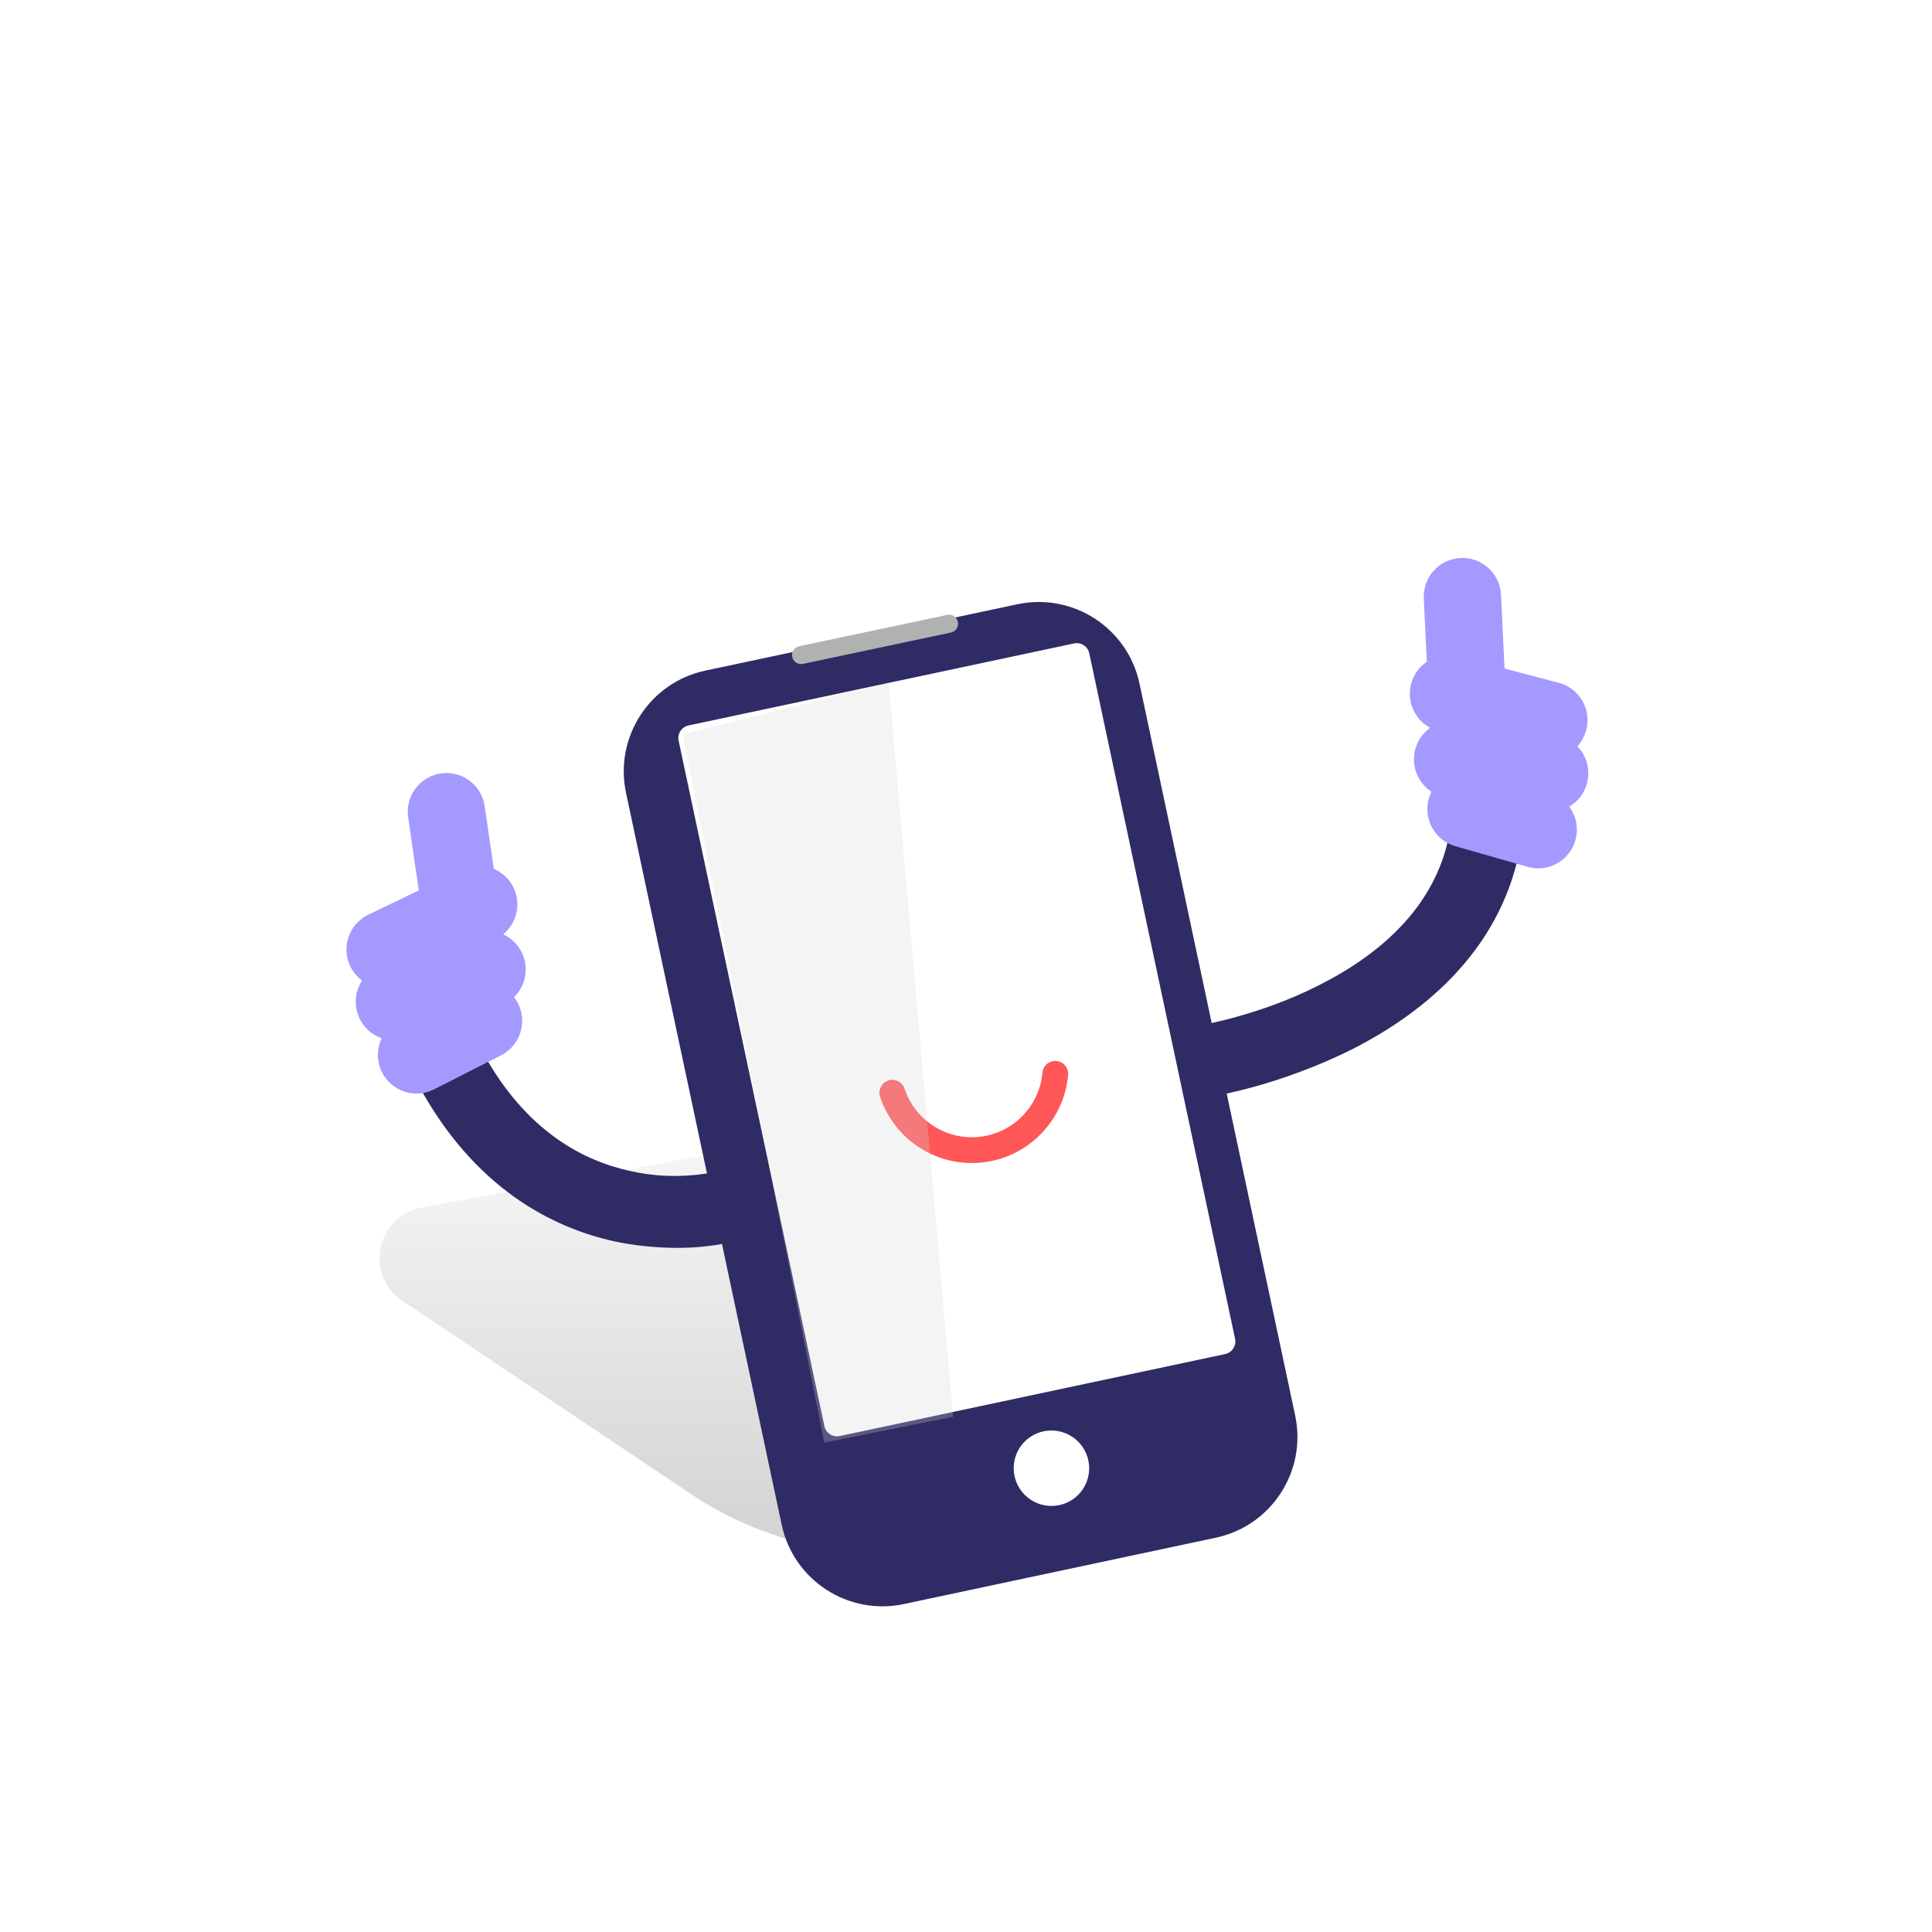 <svg width="150" height="150" viewBox="0 0 150 150" version="1.1" xmlns="http://www.w3.org/2000/svg" xmlns:xlink="http://www.w3.org/1999/xlink">
<title>Mascot_003</title>
<desc>Created using Figma</desc>
<g id="Canvas" transform="translate(-1124 -5312)">
<clipPath id="clip-0" clip-rule="evenodd">
<path d="M 1124 5312L 1274 5312L 1274 5462L 1124 5462L 1124 5312Z" fill="#FFFFFF"/>
</clipPath>
<g id="Mascot_003" clip-path="url(#clip-0)">
<path d="M 1124 5312L 1274 5312L 1274 5462L 1124 5462L 1124 5312Z" fill="#FFFFFF"/>
<g id="mascot_arm_right copy">
<g id="Path 2">
<use xlink:href="#path0_stroke" transform="matrix(0.731 -0.682 0.682 0.731 1217.72 5394.35)" fill="#2F2B64"/>
</g>
<g id="Group 5">
<g id="Line">
<use xlink:href="#path1_stroke" transform="matrix(-0.966 0.259 0.259 0.966 1243.22 5364.05)" fill="#A499FF"/>
</g>
<g id="Line Copy">
<use xlink:href="#path2_stroke" transform="matrix(-0.966 0.259 0.259 0.966 1243.54 5369.14)" fill="#A499FF"/>
</g>
<g id="Line Copy">
<use xlink:href="#path3_stroke" transform="matrix(-0.966 0.259 0.259 0.966 1237.54 5358.32)" fill="#A499FF"/>
</g>
<g id="Line Copy 2">
<use xlink:href="#path4_stroke" transform="matrix(-0.966 0.259 0.259 0.966 1242.65 5373.52)" fill="#A499FF"/>
</g>
</g>
</g>
<g id="Group">
<g id="Rectangle 4" opacity="0.178">
<use xlink:href="#path5_fill" transform="translate(1153.37 5400.05)" fill="url(#paint5_linear)"/>
</g>
<g id="Group 2">
<g id="Rectangle 5 Copy" filter="url(#filter0_i)">
<use xlink:href="#path6_fill" transform="matrix(0.978 -0.208 0.208 0.978 1170.94 5362.73)" fill="#2F2B64"/>
</g>
<g id="Line Copy 8">
<use xlink:href="#path7_stroke" transform="matrix(0.545 -0.839 0.839 0.545 1185.81 5362.94)" fill="#B0B1B1"/>
</g>
<g id="Rectangle 6 Copy">
<use xlink:href="#path8_fill" transform="matrix(0.978 -0.208 0.208 0.978 1176.48 5368.53)" fill="#FFFFFF"/>
</g>
<g id="Oval 7 Copy">
<use xlink:href="#path9_fill" transform="matrix(0.545 -0.839 0.839 0.545 1201.58 5426.85)" fill="#FFFFFF"/>
</g>
</g>
<g id="mascot_mouth_happy">
<g id="Oval">
<use xlink:href="#path10_stroke" transform="matrix(0.993 -0.122 0.122 0.993 1193.28 5396.84)" fill="#FF5657"/>
</g>
</g>
<g id="Page 1">
<g id="Group 3">
<mask id="mask0_outline" mask-type="alpha">
<g id="Clip 2">
<use xlink:href="#path11_fill" transform="matrix(0.974 -0.225 0.225 0.974 1187.35 5383.87)" fill="#FFFFFF"/>
</g>
</mask>
<g id="Fill 1" mask="url(#mask0_outline)">
<use xlink:href="#path12_fill" transform="matrix(0.974 -0.225 0.225 0.974 1187.35 5383.87)" fill="#2F2564"/>
</g>
</g>
<g id="Group 3">
<mask id="mask1_outline" mask-type="alpha">
<g id="Clip 2">
<use xlink:href="#path11_fill" transform="matrix(0.974 -0.225 0.225 0.974 1201.03 5381.03)" fill="#FFFFFF"/>
</g>
</mask>
<g id="Fill 1" mask="url(#mask1_outline)">
<use xlink:href="#path12_fill" transform="matrix(0.974 -0.225 0.225 0.974 1201.03 5381.03)" fill="#2F2564"/>
</g>
</g>
</g>
<g id="Path 8">
<use xlink:href="#path13_fill" transform="translate(1177 5365)" fill="#D8D8D8" fill-opacity="0.27" style="mix-blend-mode:multiply"/>
</g>
</g>
<g id="mascot_arm_left">
<g id="Group 4">
<g id="Path 2">
<use xlink:href="#path14_stroke" transform="matrix(0.731 -0.682 0.682 0.731 1158.27 5395.68)" fill="#2F2B64"/>
</g>
</g>
<g id="Group 5">
<g id="Line">
<use xlink:href="#path1_stroke" transform="matrix(0.998 0.07 -0.07 0.998 1154.18 5381.73)" fill="#A499FF"/>
</g>
<g id="Line Copy">
<use xlink:href="#path2_stroke" transform="matrix(0.998 0.07 -0.07 0.998 1154.83 5386.78)" fill="#A499FF"/>
</g>
<g id="Line Copy">
<use xlink:href="#path3_stroke" transform="matrix(0.998 0.07 -0.07 0.998 1158.66 5375.02)" fill="#A499FF"/>
</g>
<g id="Line Copy 2">
<use xlink:href="#path4_stroke" transform="matrix(0.998 0.07 -0.07 0.998 1156.55 5390.91)" fill="#A499FF"/>
</g>
</g>
</g>
</g>
</g>
<defs>
<filter id="filter0_i" filterUnits="userSpaceOnUse" x="1169" y="5355" width="59" height="82" color-interpolation-filters="sRGB">
<feFlood flood-opacity="0" result="BackgroundImageFix"/>
<feBlend mode="normal" in="SourceGraphic" in2="BackgroundImageFix" result="shape"/>
<feColorMatrix in="SourceAlpha" type="matrix" values="0 0 0 0 0 0 0 0 0 0 0 0 0 0 0 0 0 0 255 0" result="hardAlpha"/>
<feOffset dx="0" dy="3"/>
<feGaussianBlur stdDeviation="1.5"/>
<feComposite in2="hardAlpha" operator="arithmetic" k2="-1" k3="1"/>
<feColorMatrix type="matrix" values="0 0 0 0 0 0 0 0 0 0 0 0 0 0 0 0 0 0 0.065 0"/>
<feBlend mode="normal" in2="shape" result="effect1_innerShadow"/>
</filter>
<linearGradient id="paint5_linear" x1="0" y1="0" x2="1" y2="0" gradientUnits="userSpaceOnUse" gradientTransform="matrix(-0.013 39.404 -80.714 -0.006 49.666 -6.88)">
<stop offset="0" stop-color="#FFFFFF"/>
<stop offset="0.637" stop-color="#5D5D5D"/>
<stop offset="0.637" stop-color="#5D5D5D"/>
<stop offset="1"/>
</linearGradient>
<path id="path0_stroke" d="M 1.559 -2.326C 0.275 -3.187 -1.464 -2.844 -2.326 -1.559C -3.187 -0.275 -2.844 1.464 -1.559 2.326L 1.559 -2.326ZM 29.752 3.957C 30.959 2.99 31.152 1.227 30.184 0.021C 29.216 -1.185 27.454 -1.378 26.248 -0.41L 29.752 3.957ZM 0 0C -1.559 2.326 -1.558 2.326 -1.558 2.327C -1.557 2.327 -1.556 2.328 -1.555 2.328C -1.554 2.329 -1.552 2.331 -1.55 2.332C -1.547 2.334 -1.54 2.338 -1.534 2.342C -1.524 2.349 -1.505 2.361 -1.485 2.375C -1.449 2.398 -1.388 2.438 -1.316 2.483C -1.183 2.568 -0.969 2.702 -0.711 2.857C -0.215 3.154 0.551 3.593 1.467 4.067C 3.257 4.991 5.928 6.188 8.897 7.051C 14.821 8.758 22.941 9.424 29.752 3.957L 26.248 -0.41C 21.517 3.386 15.637 3.165 10.447 1.67C 7.859 0.931 5.693 -0.052 4.037 -0.908C 3.23 -1.324 2.62 -1.675 2.171 -1.945C 1.956 -2.073 1.805 -2.168 1.692 -2.24C 1.64 -2.273 1.607 -2.294 1.58 -2.312C 1.569 -2.319 1.564 -2.323 1.558 -2.326C 1.556 -2.328 1.555 -2.329 1.556 -2.328C 1.556 -2.328 1.557 -2.327 1.557 -2.327C 1.557 -2.327 1.558 -2.327 1.558 -2.327C 1.559 -2.326 1.559 -2.326 0 0Z"/>
<path id="path1_stroke" d="M 8.488 2.605C 9.927 1.783 10.427 -0.05 9.605 -1.488C 8.783 -2.927 6.95 -3.427 5.512 -2.605L 8.488 2.605ZM -1.488 1.395C -2.927 2.217 -3.427 4.05 -2.605 5.488C -1.783 6.927 0.05 7.427 1.488 6.605L -1.488 1.395ZM 5.512 -2.605L -1.488 1.395L 1.488 6.605L 8.488 2.605L 5.512 -2.605Z"/>
<path id="path2_stroke" d="M 8.182 2.757C 9.705 2.105 10.41 0.341 9.757 -1.182C 9.105 -2.705 7.341 -3.41 5.818 -2.757L 8.182 2.757ZM -1.182 0.243C -2.705 0.895 -3.41 2.659 -2.757 4.182C -2.105 5.705 -0.341 6.41 1.182 5.757L -1.182 0.243ZM 5.818 -2.757L -1.182 0.243L 1.182 5.757L 8.182 2.757L 5.818 -2.757Z"/>
<path id="path3_stroke" d="M -0.432 12.137C -0.08 13.756 1.518 14.784 3.137 14.431C 4.756 14.08 5.783 12.482 5.432 10.863L -0.432 12.137ZM 2.932 -0.637C 2.58 -2.256 0.982 -3.283 -0.637 -2.932C -2.256 -2.58 -3.283 -0.982 -2.932 0.637L 2.932 -0.637ZM 5.432 10.863L 2.932 -0.637L -2.932 0.637L -0.432 12.137L 5.432 10.863Z"/>
<path id="path4_stroke" d="M 6.543 2.572C 7.964 1.72 8.425 -0.123 7.572 -1.543C 6.72 -2.964 4.877 -3.425 3.457 -2.572L 6.543 2.572ZM -1.543 0.428C -2.964 1.28 -3.425 3.123 -2.572 4.543C -1.72 5.964 0.123 6.425 1.543 5.572L -1.543 0.428ZM 3.457 -2.572L -1.543 0.428L 1.543 5.572L 6.543 2.572L 3.457 -2.572Z"/>
<path id="path5_fill" fill-rule="evenodd" d="M 1.884 12.954C -1.098 10.957 -0.145 6.346 3.385 5.696L 33.959 0.064C 34.972 -0.122 36.018 0.089 36.879 0.654L 64.473 18.769C 68.155 21.186 67.14 26.837 62.848 27.822L 45.357 31.837C 38.102 33.502 30.481 32.099 24.296 27.958L 1.884 12.954Z"/>
<path id="path6_fill" fill-rule="evenodd" d="M 0 8C 0 3.582 3.582 0 8 0L 32.764 0C 37.182 0 40.764 3.582 40.764 8L 40.764 66.102C 40.764 70.52 37.182 74.102 32.764 74.102L 8 74.102C 3.582 74.102 0 70.52 0 66.102L 0 8Z"/>
<path id="path7_stroke" d="M 8.078 9.079C 8.351 9.352 8.794 9.353 9.067 9.079C 9.341 8.806 9.341 8.363 9.068 8.089L 8.078 9.079ZM 0.772 -0.218C 0.499 -0.491 0.055 -0.492 -0.218 -0.218C -0.492 0.055 -0.492 0.498 -0.219 0.772L 0.772 -0.218ZM 9.068 8.089L 0.772 -0.218L -0.219 0.772L 8.078 9.079L 9.068 8.089Z"/>
<path id="path8_fill" fill-rule="evenodd" d="M 0 1C 0 0.448 0.448 0 1 0L 31.602 0C 32.155 0 32.602 0.448 32.602 1L 32.602 55.414C 32.602 55.966 32.155 56.414 31.602 56.414L 1 56.414C 0.448 56.414 0 55.966 0 55.414L 0 1Z"/>
<path id="path9_fill" fill-rule="evenodd" d="M 2.926 5.86C 4.542 5.86 5.852 4.548 5.852 2.93C 5.852 1.312 4.542 0 2.926 0C 1.31 0 0 1.312 0 2.93C 0 4.548 1.31 5.86 2.926 5.86Z"/>
<path id="path10_stroke" d="M 0.981 -0.196C 0.873 -0.737 0.346 -1.089 -0.196 -0.981C -0.737 -0.873 -1.089 -0.346 -0.981 0.196L 0.981 -0.196ZM 13.709 0.294C 13.824 -0.246 13.48 -0.777 12.94 -0.893C 12.4 -1.008 11.868 -0.664 11.753 -0.124L 13.709 0.294ZM -0.981 0.196C -0.295 3.632 2.736 6.221 6.374 6.221L 6.374 4.221C 3.708 4.221 1.483 2.323 0.981 -0.196L -0.981 0.196ZM 6.374 6.221C 9.978 6.221 12.986 3.681 13.709 0.294L 11.753 -0.124C 11.223 2.36 9.015 4.221 6.374 4.221L 6.374 6.221Z"/>
<path id="path11_fill" fill-rule="evenodd" d="M 0 5.519L 0 0L 3.94 0L 3.94 5.519L 0 5.519Z"/>
<path id="path12_fill" fill-rule="evenodd" d="M 1.99 0L 1.95 0C 0.873 0 0 0.888 0 1.984L 0 3.535C 0 4.63 0.873 5.519 1.95 5.519L 1.99 5.519C 3.067 5.519 3.94 4.63 3.94 3.535L 3.94 1.984C 3.94 0.888 3.067 0 1.99 0Z"/>
<path id="path13_fill" fill-rule="evenodd" d="M 16 0L 21 57L 11 59L 0 4L 16 0Z"/>
<path id="path14_stroke" d="M 7.661 24.623C 9.016 25.368 10.718 24.873 11.463 23.518C 12.208 22.163 11.713 20.46 10.358 19.715L 7.661 24.623ZM 3.709 0.696C 4.093 -0.802 3.19 -2.328 1.692 -2.712C 0.195 -3.096 -1.331 -2.194 -1.715 -0.696L 3.709 0.696ZM 9.009 22.169C 10.358 19.715 10.36 19.716 10.361 19.717C 10.361 19.717 10.363 19.718 10.363 19.718C 10.363 19.718 10.368 19.721 10.367 19.72C 10.367 19.72 10.373 19.723 10.372 19.723C 10.374 19.724 10.372 19.723 10.369 19.721C 10.354 19.712 10.343 19.707 10.316 19.69C 10.245 19.647 10.167 19.6 10.04 19.516C 9.756 19.329 9.415 19.091 8.959 18.72C 7.982 17.93 6.883 16.899 5.804 15.324C 3.719 12.328 1.934 7.614 3.709 0.696L -1.715 -0.696C -3.934 7.955 -1.713 14.326 1.207 18.522C 2.631 20.543 4.284 22.135 5.432 23.07C 6.04 23.56 6.606 23.959 6.962 24.194C 7.156 24.321 7.333 24.431 7.436 24.493C 7.495 24.528 7.552 24.561 7.582 24.578C 7.601 24.589 7.62 24.6 7.63 24.606C 7.636 24.609 7.644 24.614 7.647 24.616C 7.65 24.617 7.653 24.619 7.655 24.619C 7.656 24.62 7.657 24.621 7.658 24.621C 7.659 24.622 7.661 24.623 9.009 22.169Z"/>
</defs>
</svg>
